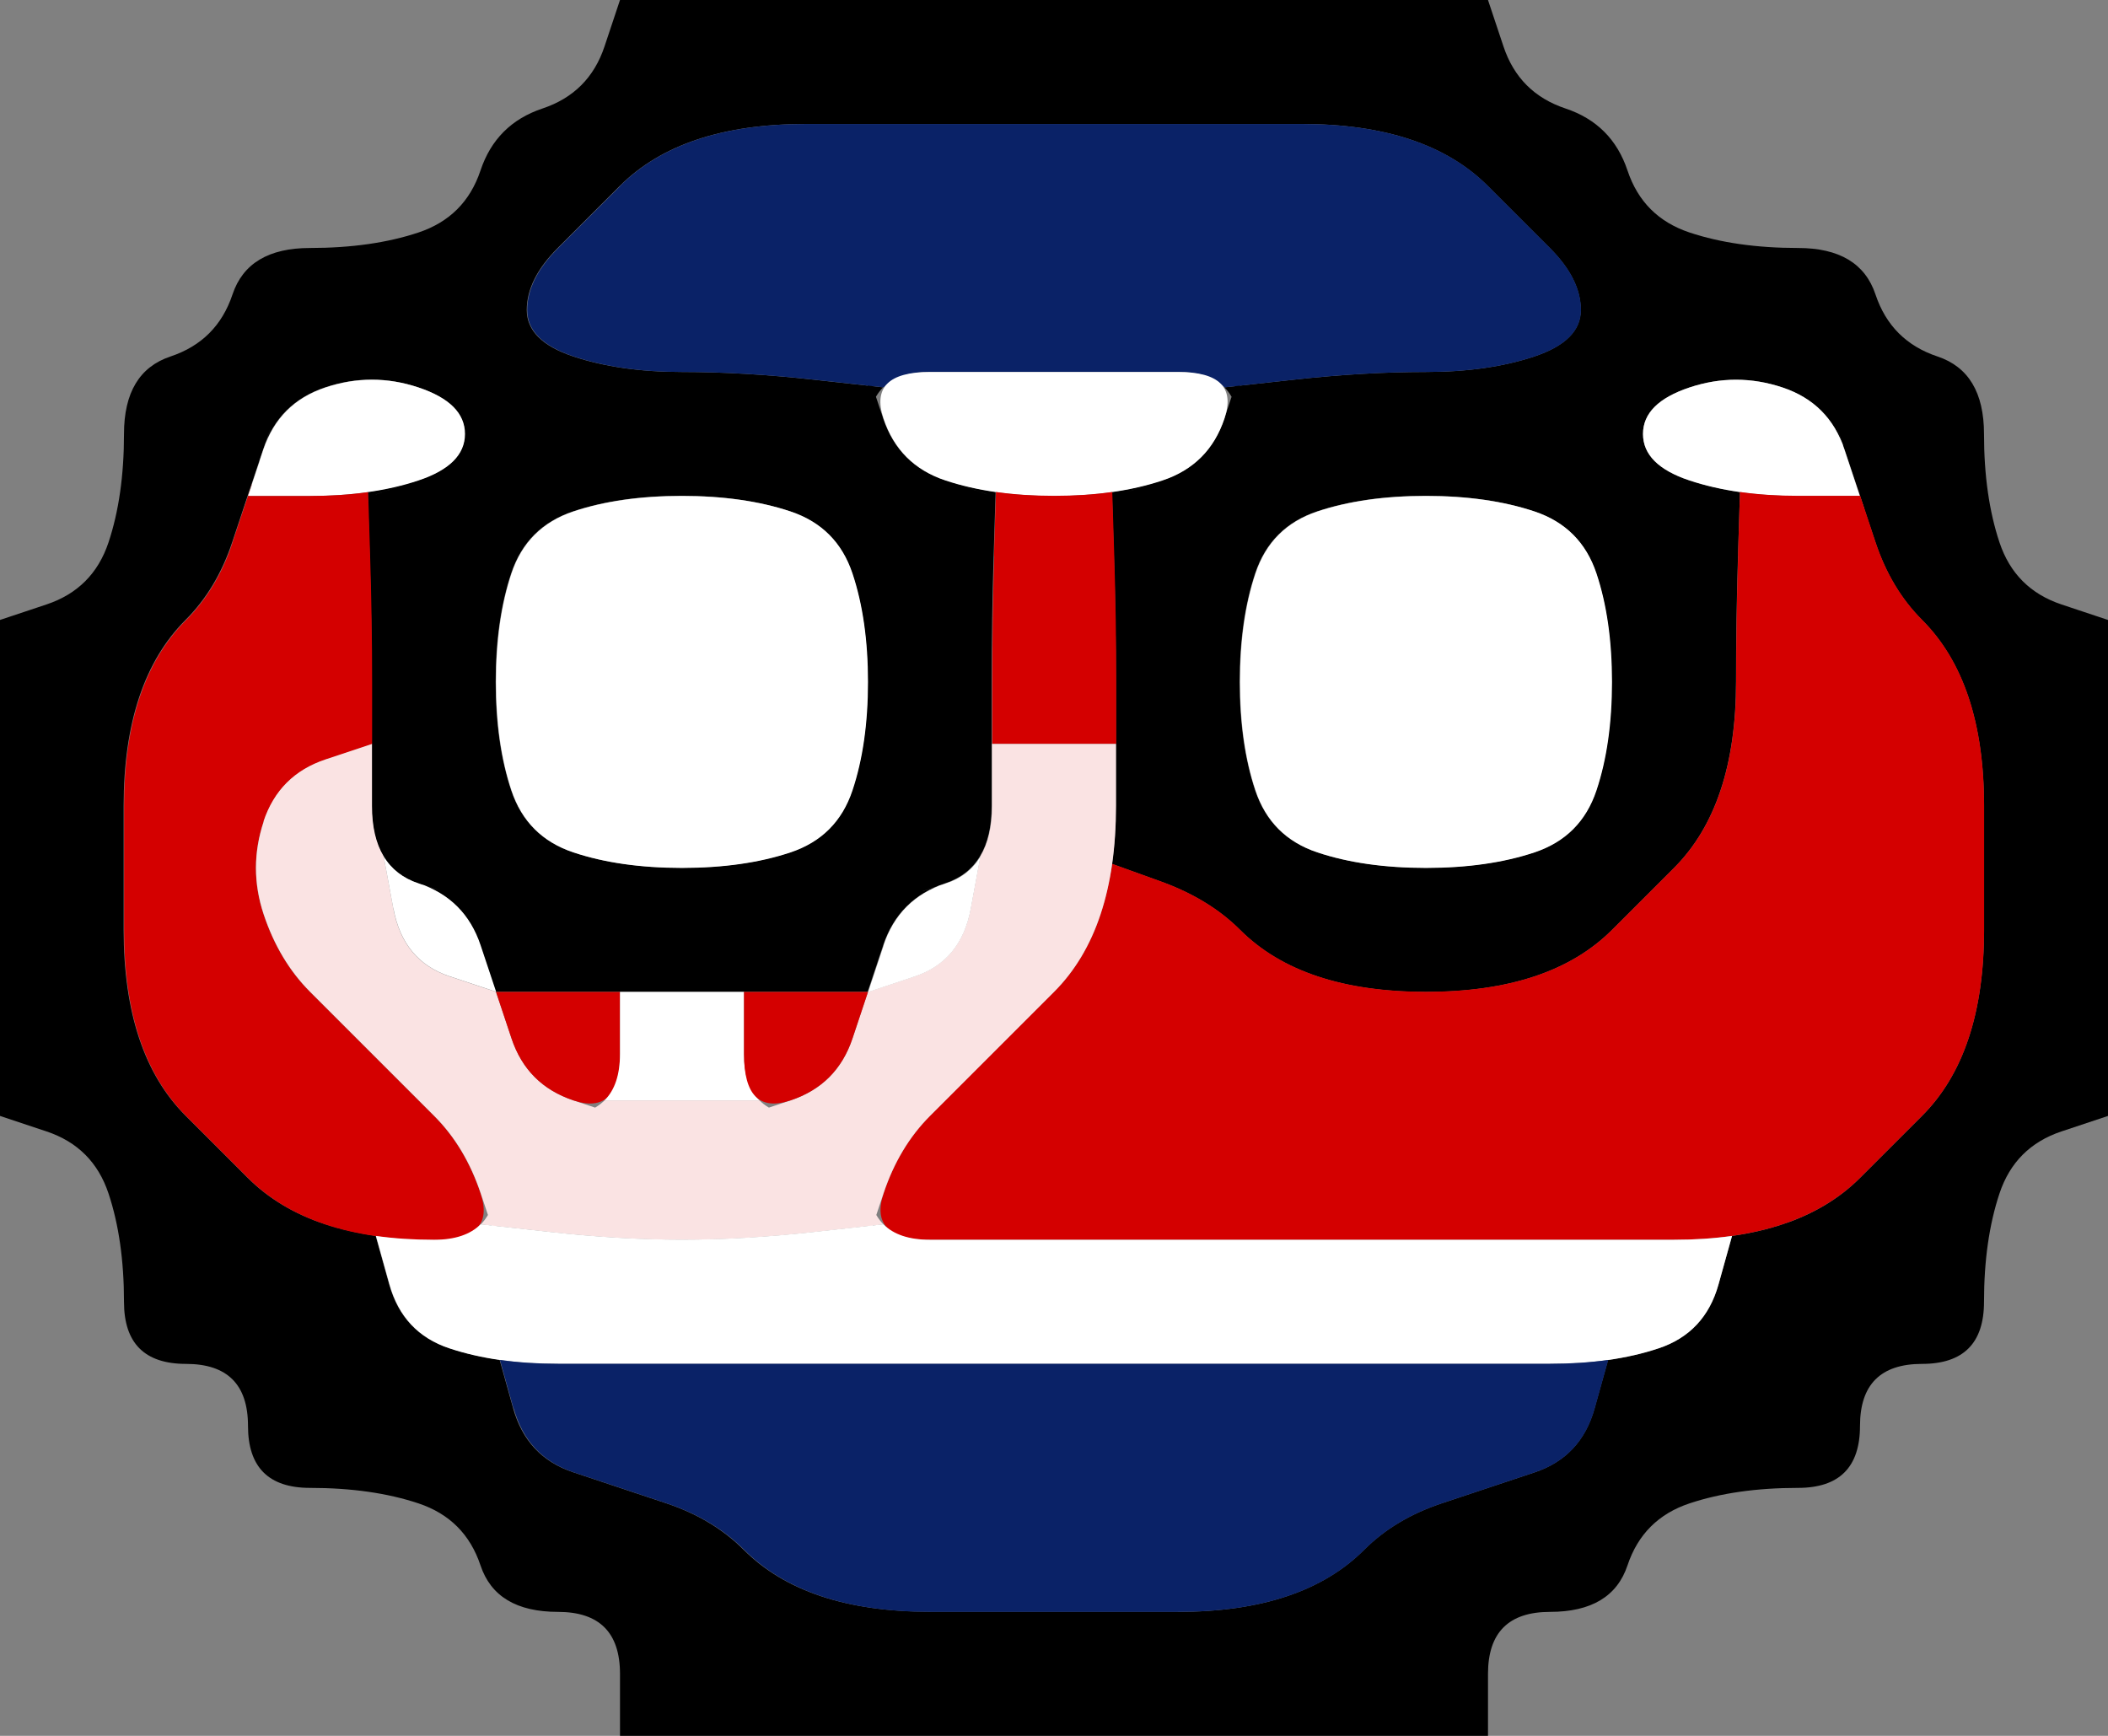 <svg width="17" height="14" version="1.1" viewBox="0 0 17 14" xmlns="http://www.w3.org/2000/svg">
 <rect x="0" y="0" width="17" height="14" fill="#808080" stroke="none"/>
 <g transform="translate(0)">
  <path d="m0 0.5v-0.5h5l-0.125 0.375q-0.125 0.375-0.5 0.5t-0.5 0.5-0.5 0.5-0.875 0.125-0.625 0.375-0.5 0.5-0.375 0.625-0.125 0.875-0.5 0.5l-0.375 0.125v-4.5" fill-opacity="0"/>
  <path d="m4.875 0.375 0.125-0.375h7l0.125 0.375q0.125 0.375 0.5 0.5t0.5 0.5 0.5 0.5 0.875 0.125 0.625 0.375 0.5 0.5 0.375 0.625 0.125 0.875 0.5 0.5l0.375 0.125v4l-0.375 0.125q-0.375 0.125-0.5 0.5t-0.125 0.875-0.5 0.5-0.5 0.5-0.5 0.5-0.875 0.125-0.5 0.5-0.625 0.375-0.5 0.5v0.5h-7v-0.5q0-0.5-0.5-0.5t-0.625-0.375-0.5-0.5-0.875-0.125-0.5-0.5-0.5-0.5-0.5-0.5-0.125-0.875-0.5-0.5l-0.375-0.125v-4l0.375-0.125q0.375-0.125 0.5-0.5t0.125-0.875 0.375-0.625 0.5-0.5 0.625-0.375 0.875-0.125 0.5-0.5 0.5-0.5 0.5-0.5m4.625 12.625q0.5 0 0.875-0.125t0.625-0.375 0.625-0.375 0.75-0.25 0.484-0.516l0.109-0.391-0.219 0.031 0.219-0.031q0.219-0.031 0.406-0.094l0.188-0.062-0.562 0.188 0.375-0.125q0.375-0.125 0.484-0.516l0.109-0.391-0.219 0.031 0.219-0.031q0.219-0.031 0.406-0.094l0.188-0.062-0.562 0.188 0.375-0.125q0.375-0.125 0.625-0.375t0.5-0.5 0.375-0.625 0.125-0.875 0-1-0.125-0.875-0.375-0.625-0.375-0.625-0.25-0.75-0.5-0.5-0.75 0-0.375 0.375 0.375 0.375l0.375 0.125-0.562-0.188 0.188 0.062q0.188 0.062 0.406 0.094l0.219 0.031-0.219-0.031-0.016 0.516q-0.016 0.516-0.016 1.016t-0.125 0.875-0.375 0.625-0.5 0.5-0.625 0.375-0.875 0.125-0.875-0.125-0.625-0.375-0.641-0.391l-0.391-0.141-0.031 0.219 0.031-0.219q0.031-0.219 0.031-0.469v-0.25 0.75-0.5q0-0.5 0-1t-0.016-1.016l-0.016-0.516-0.219 0.031 0.219-0.031q0.219-0.031 0.406-0.094l0.188-0.062-0.562 0.188 0.375-0.125q0.375-0.125 0.5-0.5l0.125-0.375v0.75-0.25q0-0.25-0.125-0.375l-0.125-0.125 0.125 0.125 0.562-0.062q0.562-0.062 1.062-0.062t0.875-0.125 0.375-0.375-0.25-0.5-0.5-0.5-0.625-0.375-0.875-0.125-1 0-1 0-1 0-1 0-0.875 0.125-0.625 0.375-0.5 0.5-0.25 0.5 0.375 0.375 0.875 0.125 1.062 0.062l0.562 0.062 0.125-0.125-0.125 0.125q-0.125 0.125-0.125 0.375v0.25-0.75l0.125 0.375q0.125 0.375 0.5 0.5l0.375 0.125-0.562-0.188 0.188 0.062q0.188 0.062 0.406 0.094l0.219 0.031-0.219-0.031-0.016 0.516q-0.016 0.516-0.016 1.016t0 1-0.375 0.625-0.5 0.5l-0.125 0.375h-0.5q-0.5 0-1 0t-1 0h-0.5l-0.125-0.375q-0.125-0.375-0.5-0.5t-0.375-0.625 0-1-0.016-1.016l-0.016-0.516-0.219 0.031 0.219-0.031q0.219-0.031 0.406-0.094l0.188-0.062-0.562 0.188 0.375-0.125q0.375-0.125 0.375-0.375t-0.375-0.375-0.75 0-0.5 0.5-0.25 0.75-0.375 0.625-0.375 0.625-0.125 0.875 0 1 0.125 0.875 0.375 0.625 0.5 0.5 0.625 0.375l0.375 0.125-0.562-0.188 0.188 0.062q0.188 0.062 0.406 0.094l0.219 0.031-0.219-0.031 0.109 0.391q0.109 0.391 0.484 0.516l0.375 0.125-0.562-0.188 0.188 0.062q0.188 0.062 0.406 0.094l0.219 0.031-0.219-0.031 0.109 0.391q0.109 0.391 0.484 0.516t0.75 0.25 0.625 0.375 0.625 0.375 0.875 0.125 1 0 1 0m2-6q0.5 0 0.875-0.125t0.5-0.5 0.125-0.875-0.125-0.875-0.5-0.5-0.875-0.125-0.875 0.125-0.5 0.5-0.125 0.875 0.125 0.875 0.5 0.5 0.875 0.125m-6 0q0.5 0 0.875-0.125t0.5-0.5 0.125-0.875-0.125-0.875-0.5-0.5-0.875-0.125-0.875 0.125-0.5 0.5-0.125 0.875 0.125 0.875 0.5 0.5 0.875 0.125"/>
  <path d="m12.125 0.375-0.125-0.375h5v5l-0.375-0.125q-0.375-0.125-0.5-0.5t-0.125-0.875-0.375-0.625-0.5-0.5-0.625-0.375-0.875-0.125-0.5-0.5-0.5-0.5-0.5-0.5" fill-opacity="0"/>
  <path d="m5 1.5q0.25-0.25 0.625-0.375t0.875-0.125 1 0 1 0 1 0 1 0 0.875 0.125 0.625 0.375 0.5 0.5 0.25 0.5-0.375 0.375-0.875 0.125-1.062 0.062l-0.562 0.062 0.125 0.125-0.125-0.125q-0.125-0.125-0.375-0.125h-0.25 0.75-0.5q-0.5 0-1 0t-1 0h-0.5 0.75-0.25q-0.25 0-0.375 0.125l-0.125 0.125 0.125-0.125-0.562-0.062q-0.562-0.062-1.062-0.062t-0.875-0.125-0.375-0.375 0.25-0.5 0.5-0.5" fill="#0a2267"/>
  <g fill="#fff">
   <path d="m2.125 3.625q0.125-0.375 0.5-0.5t0.75 0 0.375 0.375-0.375 0.375-0.875 0.125h-0.5l0.125-0.375m-0.031 0.094-0.156 0.469 0.062-0.188q0.062-0.188 0.125-0.375l0.062-0.188-0.094 0.281"/>
   <path d="m7.125 3.375q-0.125-0.375 0.375-0.375t1 0 1 0 0.375 0.375-0.5 0.5-0.875 0.125-0.875-0.125-0.5-0.5"/>
   <path d="m13.25 3.5q0-0.25 0.375-0.375t0.75 0 0.5 0.5l0.125 0.375h-0.5q-0.5 0-0.875-0.125t-0.375-0.375m1.781 0.594-0.219-0.656 0.062 0.188q0.062 0.188 0.125 0.375l0.062 0.188-0.031-0.094"/>
  </g>
  <g>
   <path d="m1.875 4.375 0.125-0.375h1-0.75 0.25q0.25 0 0.469-0.031l0.219-0.031-0.219 0.031 0.016 0.516q0.016 0.516 0.016 1.016v0.5l-0.375 0.125q-0.375 0.125-0.5 0.5t0 0.75 0.375 0.625 0.5 0.5 0.5 0.5 0.375 0.625-0.375 0.375-0.875-0.125-0.625-0.375-0.5-0.5-0.375-0.625-0.125-0.875 0-1 0.125-0.875 0.375-0.625 0.375-0.625m1.125 1.75v-0.875 0.25q0 0.25 0 0.5v0.25-0.125m-0.969-2.219-0.219 0.656 0.062-0.188q0.062-0.188 0.125-0.375l0.062-0.188-0.031 0.094" fill="#d40000"/>
   <path d="m4.125 4.625q0.125-0.375 0.5-0.5t0.875-0.125 0.875 0.125 0.5 0.5 0.125 0.875-0.125 0.875-0.5 0.5-0.875 0.125-0.875-0.125-0.5-0.5-0.125-0.875 0.125-0.875" fill="#fff"/>
   <path d="m8.016 4.484 0.016-0.516-0.219-0.031 0.219 0.031q0.219 0.031 0.469 0.031h0.25-0.75 1-0.75 0.25q0.25 0 0.469-0.031l0.219-0.031-0.219 0.031 0.016 0.516q0.016 0.516 0.016 1.016v0.5h-1v-0.5q0-0.5 0.016-1.016m-0.016 1.141v0.625-0.25q0-0.25 0-0.5v-0.25 0.375m1 0.5v-0.875 0.25q0 0.25 0 0.5v0.25-0.125" fill="#d40000"/>
   <path d="m10.125 4.625q0.125-0.375 0.5-0.5t0.875-0.125 0.875 0.125 0.5 0.5 0.125 0.875-0.125 0.875-0.5 0.5-0.875 0.125-0.875-0.125-0.5-0.5-0.125-0.875 0.125-0.875" fill="#fff"/>
   <path d="m14.016 4.484 0.016-0.516-0.219-0.031 0.219 0.031q0.219 0.031 0.469 0.031h0.25-0.75 1l0.125 0.375q0.125 0.375 0.375 0.625t0.375 0.625 0.125 0.875 0 1-0.125 0.875-0.375 0.625-0.5 0.5-0.625 0.375-0.875 0.125-1 0-1 0-1 0-1 0-1 0-1 0-0.375-0.375 0.375-0.625 0.5-0.5 0.5-0.5 0.375-0.625l0.125-0.375-0.188 0.562 0.062-0.188q0.062-0.188 0.094-0.406l0.031-0.219-0.031 0.219 0.391 0.141q0.391 0.141 0.641 0.391t0.625 0.375 0.875 0.125 0.875-0.125 0.625-0.375 0.5-0.5 0.375-0.625 0.125-0.875 0.016-1.016m1.078-0.203-0.156-0.469 0.062 0.188q0.062 0.188 0.125 0.375l0.062 0.188-0.094-0.281" fill="#d40000"/>
   <path d="m2.125 6.625q0.125-0.375 0.5-0.5l0.375-0.125v1-0.75 0.25q0 0.25 0.094 0.406l0.094 0.156-0.094-0.156 0.078 0.422q0.078 0.422 0.453 0.547l0.375 0.125 0.125 0.375q0.125 0.375 0.5 0.5l0.375 0.125h-0.75 0.25q0.25 0 0.375-0.125l0.125-0.125-0.125 0.125h1.25l-0.125-0.125 0.125 0.125q0.125 0.125 0.375 0.125h0.25-0.75l0.375-0.125q0.375-0.125 0.5-0.5l0.125-0.375 0.375-0.125q0.375-0.125 0.453-0.547l0.078-0.422-0.094 0.156 0.094-0.156q0.094-0.156 0.094-0.406v-0.25 0.75-1h1v0.5q0 0.5-0.125 0.875t-0.375 0.625-0.5 0.5-0.5 0.5-0.375 0.625l-0.125 0.375v-0.75 0.25q0 0.25 0.125 0.375l0.125 0.125-0.125-0.125-0.562 0.062q-0.562 0.062-1.062 0.062t-1.062-0.062l-0.562-0.062-0.125 0.125 0.125-0.125q0.125-0.125 0.125-0.375v-0.25 0.75l-0.125-0.375q-0.125-0.375-0.375-0.625t-0.5-0.5-0.5-0.5-0.375-0.625 0-0.75m6.875-0.25v-0.625 0.25q0 0.25 0 0.5v0.25-0.375m-1-0.5v0.875-0.25q0-0.25 0-0.5v-0.25 0.125m-5 0.5v-0.625 0.25q0 0.25 0 0.5v0.25-0.375" fill="#fae3e3"/>
   <path d="m3.172 7.328-0.078-0.422-0.094-0.156 0.094 0.156q0.094 0.156 0.281 0.219l0.188 0.062-0.562-0.188 0.375 0.125q0.375 0.125 0.5 0.5l0.125 0.375-0.375-0.125q-0.375-0.125-0.453-0.547" fill="#fff"/>
   <path d="m7.125 7.625q0.125-0.375 0.5-0.5l0.375-0.125-0.562 0.188 0.188-0.062q0.188-0.062 0.281-0.219l0.094-0.156-0.094 0.156-0.078 0.422q-0.078 0.422-0.453 0.547l-0.375 0.125 0.125-0.375" fill="#fff"/>
   <path d="m4.125 8.375-0.125-0.375h1v0.5q0 0.5-0.375 0.375t-0.5-0.5m1-0.375h-0.875 0.25q0.25 0 0.5 0h0.25-0.125" fill="#d40000"/>
   <path d="m5 8.5v-0.5h1v1-0.75 0.25q0 0.25 0.125 0.375l0.125 0.125-0.125-0.125h-1.25l-0.125 0.125 0.125-0.125q0.125-0.125 0.125-0.375v-0.25 0.75-0.5m1.125-0.5h-0.875 0.25q0.25 0 0.5 0h0.25-0.125m-0.75 0h-0.625 0.25q0.25 0 0.5 0h0.25-0.375" fill="#fff"/>
   <path d="m6 8.5v-0.5h1l-0.125 0.375q-0.125 0.375-0.5 0.5t-0.375-0.375m0.375-0.5h-0.625 0.25q0.25 0 0.5 0h0.25-0.375" fill="#d40000"/>
  </g>
  <path d="m0 9.5v-0.5l0.375 0.125q0.375 0.125 0.5 0.5t0.125 0.875 0.5 0.5 0.5 0.5 0.5 0.5 0.875 0.125 0.5 0.5 0.625 0.375 0.5 0.5v0.5h-5v-4.5" fill-opacity="0"/>
  <path d="m16.125 9.625q0.125-0.375 0.5-0.5l0.375-0.125v5h-5v-0.5q0-0.5 0.5-0.5t0.625-0.375 0.5-0.5 0.875-0.125 0.5-0.5 0.5-0.5 0.5-0.5 0.125-0.875" fill-opacity="0"/>
  <path d="m3.141 10.359-0.109-0.391-0.219-0.031 0.219 0.031q0.219 0.031 0.469 0.031h0.25-0.75 1-0.75 0.25q0.25 0 0.375-0.125l0.125-0.125-0.125 0.125 0.562 0.062q0.562 0.062 1.062 0.062t1.062-0.062l0.562-0.062-0.125-0.125 0.125 0.125q0.125 0.125 0.375 0.125h0.25-0.75 0.5q0.5 0 1 0t1 0 1 0 1 0 1 0 1 0h0.5-0.75 0.25q0.25 0 0.469-0.031l0.219-0.031-0.219 0.031-0.109 0.391q-0.109 0.391-0.484 0.516t-0.875 0.125-1 0-1 0-1 0-1 0-1 0-1 0-1 0-1 0-0.875-0.125-0.484-0.516" fill="#fff"/>
  <path d="m4.141 11.359-0.109-0.391-0.219-0.031 0.219 0.031q0.219 0.031 0.469 0.031h0.25-0.75 0.5q0.5 0 1 0t1 0 1 0 1 0 1 0 1 0 1 0 1 0h0.5-0.75 0.25q0.25 0 0.469-0.031l0.219-0.031-0.219 0.031-0.109 0.391q-0.109 0.391-0.484 0.516t-0.75 0.25-0.625 0.375-0.625 0.375-0.875 0.125-1 0-1 0-0.875-0.125-0.625-0.375-0.625-0.375-0.75-0.25-0.484-0.516" fill="#0a2267"/>
 </g>
</svg>
